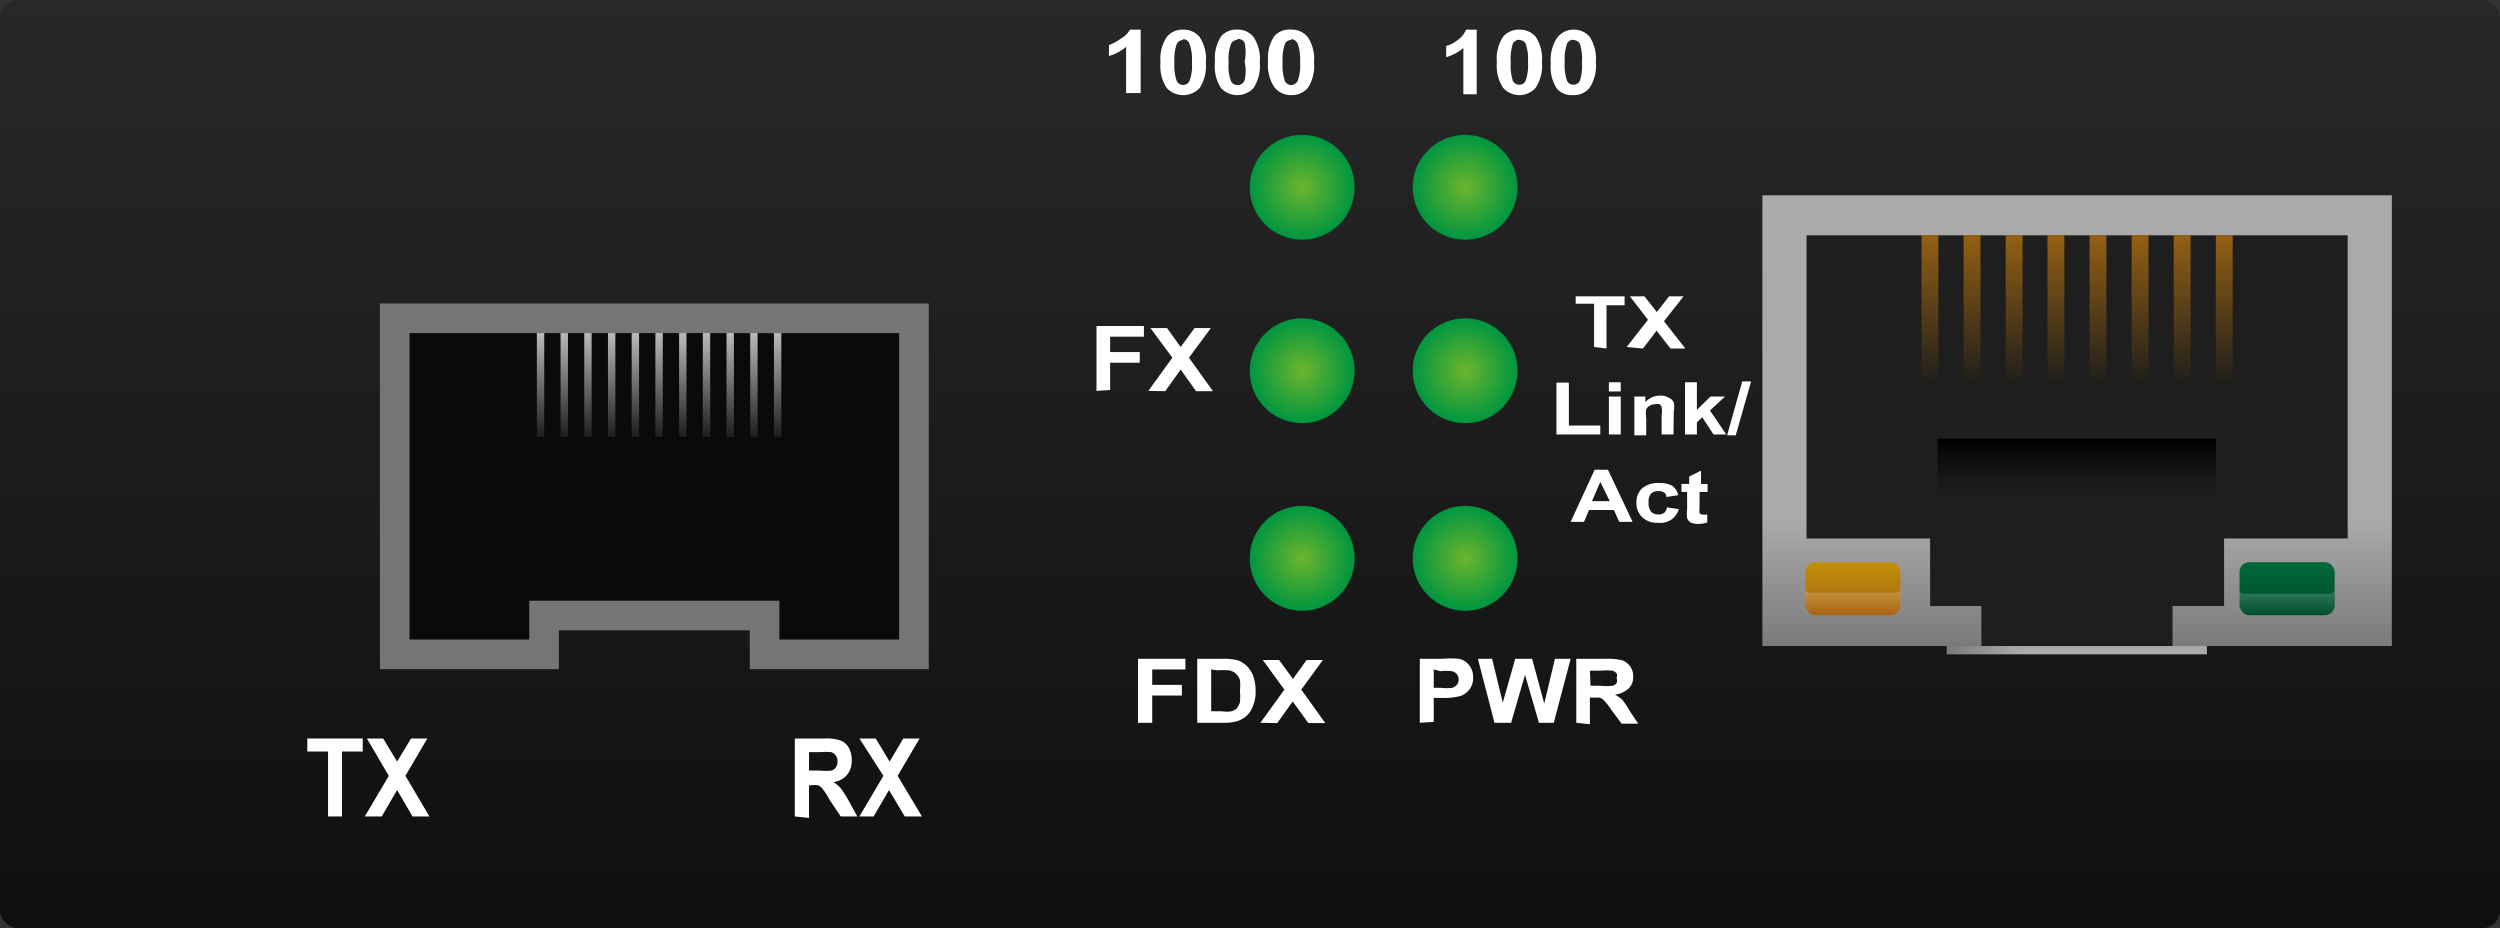 <svg xmlns="http://www.w3.org/2000/svg" xmlns:xlink="http://www.w3.org/1999/xlink" viewBox="0 0 84.36 31.32"><rect x="0" y="0" width="84.36" height="31.32" fill="#333333" stroke="none"/><defs><style>.cls-1{fill:url(#linear-gradient);}.cls-2{fill:#1e1e1e;}.cls-3{fill:url(#linear-gradient-2);}.cls-4{fill:url(#linear-gradient-3);}.cls-5{fill:url(#linear-gradient-4);}.cls-6{fill:url(#linear-gradient-5);}.cls-7{fill:url(#linear-gradient-6);}.cls-8{fill:url(#linear-gradient-7);}.cls-9{fill:url(#linear-gradient-8);}.cls-10{fill:url(#linear-gradient-9);}.cls-11{fill:url(#linear-gradient-10);}.cls-12{fill:url(#linear-gradient-11);}.cls-13{fill:url(#linear-gradient-12);}.cls-14{fill:url(#linear-gradient-13);}.cls-15,.cls-17{opacity:0.2;}.cls-15{fill:url(#linear-gradient-14);}.cls-16{fill:url(#linear-gradient-15);}.cls-17{fill:url(#linear-gradient-16);}.cls-18{fill:url(#radial-gradient);}.cls-19{fill:url(#radial-gradient-2);}.cls-20{fill:url(#radial-gradient-3);}.cls-21{fill:url(#radial-gradient-4);}.cls-22{fill:url(#radial-gradient-5);}.cls-23{fill:url(#radial-gradient-6);}.cls-24{fill:#090a0a;}.cls-25,.cls-26,.cls-27,.cls-28,.cls-29,.cls-30,.cls-31,.cls-32,.cls-33,.cls-34,.cls-35,.cls-36{fill:none;stroke-miterlimit:10;}.cls-25,.cls-26,.cls-27,.cls-28,.cls-29,.cls-30,.cls-31,.cls-32,.cls-33,.cls-34,.cls-35{stroke-width:0.25px;}.cls-25{stroke:url(#linear-gradient-17);}.cls-26{stroke:url(#linear-gradient-18);}.cls-27{stroke:url(#linear-gradient-19);}.cls-28{stroke:url(#linear-gradient-20);}.cls-29{stroke:url(#linear-gradient-21);}.cls-30{stroke:url(#linear-gradient-22);}.cls-31{stroke:url(#linear-gradient-23);}.cls-32{stroke:url(#linear-gradient-24);}.cls-33{stroke:url(#linear-gradient-25);}.cls-34{stroke:url(#linear-gradient-26);}.cls-35{stroke:url(#linear-gradient-27);}.cls-36{stroke:#757575;}.cls-37{fill:#fff;}</style><linearGradient id="linear-gradient" x1="42.18" y1="31.32" x2="42.18" gradientUnits="userSpaceOnUse"><stop offset="0" stop-color="#0f0f0f"/><stop offset="1" stop-color="#282828"/></linearGradient><linearGradient id="linear-gradient-2" x1="-6.61" y1="40.21" x2="-6.61" y2="25.01" gradientTransform="translate(63.48 46.81) rotate(180)" gradientUnits="userSpaceOnUse"><stop offset="0" stop-color="#aaa"/><stop offset="0.72" stop-color="#aaa"/><stop offset="1" stop-color="#7a7a7a"/></linearGradient><linearGradient id="linear-gradient-3" x1="-11" y1="24.87" x2="-2.22" y2="24.87" gradientTransform="translate(76.7 -2.93)" xlink:href="#linear-gradient-2"/><linearGradient id="linear-gradient-4" x1="-11.58" y1="38.87" x2="-11.58" y2="33.79" gradientTransform="translate(86.63 -25.85)" gradientUnits="userSpaceOnUse"><stop offset="0" stop-color="#946014"/><stop offset="1" stop-color="#1d1d1b"/></linearGradient><linearGradient id="linear-gradient-5" x1="-10.16" y1="38.87" x2="-10.16" y2="33.79" gradientTransform="translate(83.79 -25.85)" xlink:href="#linear-gradient-4"/><linearGradient id="linear-gradient-6" x1="-8.74" y1="38.87" x2="-8.74" y2="33.79" gradientTransform="translate(80.95 -25.85)" xlink:href="#linear-gradient-4"/><linearGradient id="linear-gradient-7" x1="-7.32" y1="38.87" x2="-7.32" y2="33.79" gradientTransform="translate(78.12 -25.85)" xlink:href="#linear-gradient-4"/><linearGradient id="linear-gradient-8" x1="-5.9" y1="38.87" x2="-5.9" y2="33.79" gradientTransform="translate(75.28 -25.85)" xlink:href="#linear-gradient-4"/><linearGradient id="linear-gradient-9" x1="-4.48" y1="38.87" x2="-4.48" y2="33.79" gradientTransform="translate(72.44 -25.85)" xlink:href="#linear-gradient-4"/><linearGradient id="linear-gradient-10" x1="-3.06" y1="38.87" x2="-3.06" y2="33.79" gradientTransform="translate(69.6 -25.85)" xlink:href="#linear-gradient-4"/><linearGradient id="linear-gradient-11" x1="-1.64" y1="38.87" x2="-1.64" y2="33.79" gradientTransform="translate(66.76 -25.85)" xlink:href="#linear-gradient-4"/><linearGradient id="linear-gradient-12" x1="-6.61" y1="32" x2="-6.61" y2="30.09" gradientTransform="translate(76.7 -15.28)" gradientUnits="userSpaceOnUse"><stop offset="0"/><stop offset="1" stop-color="#090909" stop-opacity="0"/></linearGradient><linearGradient id="linear-gradient-13" x1="-13.69" y1="27.83" x2="-13.69" y2="26.04" gradientTransform="translate(90.86 -7.06)" gradientUnits="userSpaceOnUse"><stop offset="0" stop-color="#006937"/><stop offset="1" stop-color="#004c2e"/></linearGradient><linearGradient id="linear-gradient-14" x1="-13.69" y1="26.91" x2="-13.69" y2="26.04" gradientTransform="translate(63.48 46.81) rotate(180)" gradientUnits="userSpaceOnUse"><stop offset="0" stop-color="#fff"/><stop offset="0.01" stop-color="#fff"/><stop offset="1" stop-color="#fff" stop-opacity="0"/></linearGradient><linearGradient id="linear-gradient-15" x1="0.96" y1="27.83" x2="0.96" y2="26.04" gradientTransform="translate(61.57 -7.06)" gradientUnits="userSpaceOnUse"><stop offset="0" stop-color="#bf910a"/><stop offset="1" stop-color="#a86212"/></linearGradient><linearGradient id="linear-gradient-16" x1="0.96" y1="26.91" x2="0.96" y2="26.04" xlink:href="#linear-gradient-14"/><radialGradient id="radial-gradient" cx="43.94" cy="6.32" r="1.77" gradientUnits="userSpaceOnUse"><stop offset="0" stop-color="#6cb52d"/><stop offset="1" stop-color="#009640"/></radialGradient><radialGradient id="radial-gradient-2" cx="49.44" cy="6.32" r="1.77" xlink:href="#radial-gradient"/><radialGradient id="radial-gradient-3" cx="43.94" cy="12.51" r="1.77" xlink:href="#radial-gradient"/><radialGradient id="radial-gradient-4" cx="49.44" cy="12.51" r="1.77" xlink:href="#radial-gradient"/><radialGradient id="radial-gradient-5" cx="43.94" cy="18.84" r="1.77" xlink:href="#radial-gradient"/><radialGradient id="radial-gradient-6" cx="49.44" cy="18.84" r="1.77" xlink:href="#radial-gradient"/><linearGradient id="linear-gradient-17" x1="26.24" y1="14.74" x2="26.24" y2="10.76" gradientUnits="userSpaceOnUse"><stop offset="0" stop-color="#1d1d1b"/><stop offset="1" stop-color="#d0d0d0"/></linearGradient><linearGradient id="linear-gradient-18" x1="25.44" y1="14.74" x2="25.44" y2="10.76" xlink:href="#linear-gradient-17"/><linearGradient id="linear-gradient-19" x1="24.64" y1="14.74" x2="24.64" y2="10.76" xlink:href="#linear-gradient-17"/><linearGradient id="linear-gradient-20" x1="23.84" y1="14.74" x2="23.84" y2="10.76" xlink:href="#linear-gradient-17"/><linearGradient id="linear-gradient-21" x1="23.04" y1="14.74" x2="23.04" y2="10.76" xlink:href="#linear-gradient-17"/><linearGradient id="linear-gradient-22" x1="22.24" y1="14.74" x2="22.24" y2="10.76" xlink:href="#linear-gradient-17"/><linearGradient id="linear-gradient-23" x1="21.44" y1="14.74" x2="21.44" y2="10.76" xlink:href="#linear-gradient-17"/><linearGradient id="linear-gradient-24" x1="20.64" y1="14.74" x2="20.64" y2="10.76" xlink:href="#linear-gradient-17"/><linearGradient id="linear-gradient-25" x1="19.84" y1="14.74" x2="19.84" y2="10.76" xlink:href="#linear-gradient-17"/><linearGradient id="linear-gradient-26" x1="19.04" y1="14.74" x2="19.04" y2="10.76" xlink:href="#linear-gradient-17"/><linearGradient id="linear-gradient-27" x1="18.24" y1="14.74" x2="18.24" y2="10.76" xlink:href="#linear-gradient-17"/></defs><g id="Layer_2" data-name="Layer 2"><g id="Layer_1-2" data-name="Layer 1"><rect class="cls-1" width="84.36" height="31.32" rx="0.6"/><rect class="cls-2" x="59.85" y="7.68" width="19.43" height="14.12" transform="translate(139.13 29.48) rotate(180)"/><polygon class="cls-3" points="66.86 21.8 66.86 20.45 65.13 20.45 65.13 18.17 60.96 18.17 60.96 7.94 65.13 7.94 75.05 7.94 79.22 7.94 79.22 18.17 75.05 18.17 75.05 20.45 73.31 20.45 73.31 21.8 80.71 21.8 80.71 6.59 59.47 6.59 59.47 21.8 66.86 21.8"/><rect class="cls-4" x="65.7" y="21.8" width="8.78" height="0.28" transform="translate(140.17 43.88) rotate(180)"/><rect class="cls-5" x="74.77" y="7.94" width="0.57" height="5.08" transform="translate(150.11 20.95) rotate(180)"/><rect class="cls-6" x="73.35" y="7.94" width="0.57" height="5.08" transform="translate(147.27 20.95) rotate(180)"/><rect class="cls-7" x="71.93" y="7.94" width="0.57" height="5.08" transform="translate(144.43 20.95) rotate(180)"/><rect class="cls-8" x="70.51" y="7.94" width="0.57" height="5.08" transform="translate(141.59 20.95) rotate(180)"/><rect class="cls-9" x="69.09" y="7.94" width="0.57" height="5.08" transform="translate(138.75 20.95) rotate(180)"/><rect class="cls-10" x="67.67" y="7.94" width="0.57" height="5.08" transform="translate(135.92 20.95) rotate(180)"/><rect class="cls-11" x="66.25" y="7.94" width="0.57" height="5.08" transform="translate(133.08 20.95) rotate(180)"/><rect class="cls-12" x="64.83" y="7.94" width="0.57" height="5.08" transform="translate(130.24 20.95) rotate(180)"/><rect class="cls-13" x="65.39" y="14.8" width="9.4" height="1.92" transform="translate(140.17 31.52) rotate(180)"/><rect class="cls-14" x="75.56" y="18.98" width="3.21" height="1.79" rx="0.33" transform="translate(154.34 39.74) rotate(180)"/><path class="cls-15" d="M75.71,20.76h2.92a.14.14,0,0,0,.14-.14v-.73a.15.15,0,0,1-.14.15H75.71a.15.15,0,0,1-.15-.15v.73A.15.15,0,0,0,75.71,20.76Z"/><rect class="cls-16" x="60.91" y="18.98" width="3.21" height="1.79" rx="0.33" transform="translate(125.04 39.74) rotate(180)"/><path class="cls-17" d="M61.06,20.76H64a.15.15,0,0,0,.15-.14v-.73A.15.15,0,0,1,64,20H61.06a.15.15,0,0,1-.15-.15v.73A.15.15,0,0,0,61.06,20.76Z"/><circle class="cls-18" cx="43.94" cy="6.32" r="1.77"/><circle class="cls-19" cx="49.44" cy="6.32" r="1.77"/><circle class="cls-20" cx="43.94" cy="12.51" r="1.77"/><circle class="cls-21" cx="49.44" cy="12.51" r="1.77"/><circle class="cls-22" cx="43.94" cy="18.84" r="1.77"/><circle class="cls-23" cx="49.44" cy="18.84" r="1.77"/><polygon class="cls-24" points="13.32 10.74 30.84 10.74 30.84 22.08 25.8 22.08 25.8 20.77 18.36 20.77 18.36 22.08 13.32 22.08 13.32 10.74"/><line class="cls-25" x1="26.24" y1="10.76" x2="26.24" y2="14.74"/><line class="cls-26" x1="25.44" y1="10.76" x2="25.44" y2="14.74"/><line class="cls-27" x1="24.64" y1="10.76" x2="24.64" y2="14.74"/><line class="cls-28" x1="23.84" y1="10.76" x2="23.84" y2="14.74"/><line class="cls-29" x1="23.04" y1="10.76" x2="23.04" y2="14.74"/><line class="cls-30" x1="22.24" y1="10.76" x2="22.24" y2="14.74"/><line class="cls-31" x1="21.44" y1="10.76" x2="21.44" y2="14.74"/><line class="cls-32" x1="20.64" y1="10.76" x2="20.64" y2="14.74"/><line class="cls-33" x1="19.84" y1="10.76" x2="19.84" y2="14.74"/><line class="cls-34" x1="19.04" y1="10.76" x2="19.04" y2="14.74"/><line class="cls-35" x1="18.24" y1="10.76" x2="18.24" y2="14.74"/><polygon class="cls-36" points="13.32 10.74 30.84 10.74 30.84 22.08 25.8 22.08 25.8 20.77 18.36 20.77 18.36 22.08 13.32 22.08 13.32 10.74"/><path class="cls-37" d="M38.4,24.39V22.23H40v.36H38.88v.52h1v.36h-1v.92Z"/><path class="cls-37" d="M40.4,22.23h.86a2,2,0,0,1,.5.05.93.93,0,0,1,.31.19,1.05,1.05,0,0,1,.22.34,1.54,1.54,0,0,1,.08.52,1.22,1.22,0,0,1-.09.49.78.78,0,0,1-.21.33.87.87,0,0,1-.31.18,1.53,1.53,0,0,1-.47.06H40.4Zm.47.36V24h.36a.92.92,0,0,0,.33,0,.46.46,0,0,0,.17-.09.68.68,0,0,0,.11-.21,1.84,1.84,0,0,0,0-.38,1.66,1.66,0,0,0,0-.37.44.44,0,0,0-.14-.22.45.45,0,0,0-.23-.11,2.69,2.69,0,0,0-.38,0Z"/><path class="cls-37" d="M42.53,24.39l.81-1.12-.73-1h.55l.47.64.46-.64h.55l-.73,1,.81,1.13h-.57l-.53-.73-.52.73Z"/><path class="cls-37" d="M47.91,24.39V22.23h.76a3.26,3.26,0,0,1,.56,0,.58.58,0,0,1,.34.21.64.64,0,0,1,.14.42.65.65,0,0,1-.12.4.68.68,0,0,1-.29.22,2.05,2.05,0,0,1-.61.07h-.31v.81Zm.47-1.8v.62h.26a1.37,1.37,0,0,0,.36,0,.34.34,0,0,0,.16-.1.3.3,0,0,0,0-.36.31.31,0,0,0-.16-.1,1.55,1.55,0,0,0-.39,0Z"/><path class="cls-37" d="M50.43,24.39l-.56-2.16h.48l.36,1.48.42-1.48h.57l.41,1.51.36-1.51H53l-.57,2.16h-.5l-.47-1.62-.47,1.62Z"/><path class="cls-37" d="M53.19,24.39V22.23h1a2.26,2.26,0,0,1,.55.05.56.56,0,0,1,.27.21.55.55,0,0,1,.1.34.53.53,0,0,1-.16.41.85.85,0,0,1-.46.2,1,1,0,0,1,.26.18A3.17,3.17,0,0,1,55,24l.28.42h-.56l-.35-.47a2.06,2.06,0,0,0-.25-.32.42.42,0,0,0-.14-.09l-.24,0h-.09v.9Zm.48-1.25H54a1.91,1.91,0,0,0,.41,0,.22.22,0,0,0,.14-.09.23.23,0,0,0,0-.17.21.21,0,0,0,0-.16.29.29,0,0,0-.15-.09,2.27,2.27,0,0,0-.38,0h-.37Z"/><path class="cls-37" d="M38.49,3.14H38V1.58a1.55,1.55,0,0,1-.58.31V1.52a1.51,1.51,0,0,0,.39-.21A.81.81,0,0,0,38.13,1h.36Z"/><path class="cls-37" d="M39.92,1a.69.69,0,0,1,.56.25,1.33,1.33,0,0,1,.21.86,1.35,1.35,0,0,1-.21.86.76.76,0,0,1-1.11,0,1.35,1.35,0,0,1-.21-.87,1.32,1.32,0,0,1,.21-.85A.68.68,0,0,1,39.92,1Zm0,.35a.24.24,0,0,0-.21.13,1.58,1.58,0,0,0-.08.63,1.58,1.58,0,0,0,.08.63.26.26,0,0,0,.21.13.25.25,0,0,0,.22-.14,1.48,1.48,0,0,0,.08-.62,1.58,1.58,0,0,0-.08-.63A.24.24,0,0,0,39.92,1.32Z"/><path class="cls-37" d="M41.75,1a.67.67,0,0,1,.55.25,1.33,1.33,0,0,1,.21.86,1.35,1.35,0,0,1-.21.86.75.75,0,0,1-1.1,0A1.35,1.35,0,0,1,41,2.07a1.32,1.32,0,0,1,.21-.85A.67.67,0,0,1,41.75,1Zm0,.35a.23.23,0,0,0-.21.13,1.41,1.41,0,0,0-.08.63,1.41,1.41,0,0,0,.08.63.24.24,0,0,0,.21.13A.24.24,0,0,0,42,2.7,1.48,1.48,0,0,0,42,2.08,1.58,1.58,0,0,0,42,1.45.23.23,0,0,0,41.75,1.32Z"/><path class="cls-37" d="M43.57,1a.7.7,0,0,1,.56.25,1.33,1.33,0,0,1,.21.86,1.35,1.35,0,0,1-.21.86.73.73,0,0,1-.56.24A.71.71,0,0,1,43,2.94a1.35,1.35,0,0,1-.21-.87A1.32,1.32,0,0,1,43,1.22.68.68,0,0,1,43.57,1Zm0,.35a.23.23,0,0,0-.21.13,1.58,1.58,0,0,0-.08.63,1.58,1.58,0,0,0,.08.63.24.24,0,0,0,.21.13.26.26,0,0,0,.22-.14,1.48,1.48,0,0,0,.08-.62,1.58,1.58,0,0,0-.08-.63A.25.25,0,0,0,43.57,1.32Z"/><path class="cls-37" d="M49.83,3.18h-.45V1.62a1.62,1.62,0,0,1-.58.31V1.55a1,1,0,0,0,.39-.2A.81.81,0,0,0,49.47,1h.36Z"/><path class="cls-37" d="M51.27,1a.71.71,0,0,1,.55.24,1.35,1.35,0,0,1,.21.86,1.33,1.33,0,0,1-.21.86.73.73,0,0,1-1.1,0,1.33,1.33,0,0,1-.21-.86,1.35,1.35,0,0,1,.21-.86A.69.69,0,0,1,51.27,1Zm0,.34a.27.27,0,0,0-.22.13,1.64,1.64,0,0,0-.07.63,1.64,1.64,0,0,0,.07.63.25.25,0,0,0,.22.13.23.23,0,0,0,.21-.13,1.58,1.58,0,0,0,.08-.63,1.58,1.58,0,0,0-.08-.63A.24.24,0,0,0,51.27,1.35Z"/><path class="cls-37" d="M53.09,1a.69.69,0,0,1,.55.24,1.35,1.35,0,0,1,.21.86,1.33,1.33,0,0,1-.21.86.67.67,0,0,1-.55.25A.68.68,0,0,1,52.54,3a1.33,1.33,0,0,1-.21-.86,1.35,1.35,0,0,1,.21-.86A.69.69,0,0,1,53.09,1Zm0,.34a.24.24,0,0,0-.21.13,1.58,1.58,0,0,0-.08.63,1.58,1.58,0,0,0,.08.63.23.23,0,0,0,.21.13.25.25,0,0,0,.22-.13,1.64,1.64,0,0,0,.07-.63,1.64,1.64,0,0,0-.07-.63A.27.27,0,0,0,53.09,1.35Z"/><path class="cls-37" d="M37,13.19V11h1.6v.36H37.46v.52h1v.36h-1v.92Z"/><path class="cls-37" d="M38.75,13.19l.81-1.12-.74-1h.56l.46.64.47-.64h.55l-.74,1,.81,1.13h-.57l-.52-.73-.52.73Z"/><path class="cls-37" d="M53.79,11.71V10.25h-.62V10h1.65v.3h-.61v1.46Z"/><path class="cls-37" d="M54.89,11.71l.72-.92L55,10h.49l.42.53.41-.53h.49l-.66.84.72.92h-.5l-.47-.6-.46.6Z"/><path class="cls-37" d="M52.52,14.66V12.91h.42v1.45H54v.3Z"/><path class="cls-37" d="M54.29,13.21V12.9h.4v.31Zm0,1.45V13.38h.4v1.28Z"/><path class="cls-37" d="M56.47,14.66h-.4V14a.72.72,0,0,0,0-.26.14.14,0,0,0-.08-.1.23.23,0,0,0-.14,0,.35.35,0,0,0-.18.05.28.28,0,0,0-.12.12,1,1,0,0,0,0,.3v.58h-.4V13.38h.37v.19a.65.65,0,0,1,.22-.16.67.67,0,0,1,.28-.06.52.52,0,0,1,.29.07.33.33,0,0,1,.17.16.67.67,0,0,1,0,.28Z"/><path class="cls-37" d="M56.86,14.66V12.9h.4v.93l.46-.45h.49l-.51.47.55.81h-.43l-.38-.58-.18.17v.41Z"/><path class="cls-37" d="M58.28,14.69l.51-1.82h.3l-.52,1.82Z"/><path class="cls-37" d="M55.09,17.61h-.45l-.18-.4h-.84l-.17.4H53l.81-1.76h.45Zm-.77-.7L54,16.26l-.28.65Z"/><path class="cls-37" d="M56.63,16.71l-.4.06c0-.14-.12-.2-.27-.2a.36.36,0,0,0-.24.08.41.41,0,0,0-.09.3.45.45,0,0,0,.09.32.32.32,0,0,0,.24.09.36.36,0,0,0,.19-.05.31.31,0,0,0,.1-.19l.4.06a.64.64,0,0,1-.7.46.71.71,0,0,1-.55-.2.66.66,0,0,1-.18-.47.64.64,0,0,1,.2-.5A.84.84,0,0,1,56,16.3a.82.82,0,0,1,.44.1A.55.55,0,0,1,56.63,16.71Z"/><path class="cls-37" d="M57.62,16.33v.27h-.27v.52a.72.72,0,0,0,0,.19.1.1,0,0,0,.1.05.45.45,0,0,0,.16,0l0,.27a1,1,0,0,1-.31.05.58.58,0,0,1-.25-.05.29.29,0,0,1-.12-.15,1,1,0,0,1,0-.28V16.6h-.19v-.27H57v-.25l.4-.2v.45Z"/><path class="cls-37" d="M11.07,27.55V25.36h-.7v-.44h1.87v.44h-.7v2.19Z"/><path class="cls-37" d="M12.31,27.55l.81-1.37-.74-1.26h.55l.47.78.47-.78h.55l-.74,1.26.81,1.37h-.57l-.52-.89-.52.89Z"/><path class="cls-37" d="M26.82,27.55V24.92h1a1.45,1.45,0,0,1,.55.07.57.57,0,0,1,.27.24.82.82,0,0,1,.1.42.73.73,0,0,1-.16.5.71.71,0,0,1-.46.24,1,1,0,0,1,.26.22,4.49,4.49,0,0,1,.27.43l.28.51h-.56L28,27a2.41,2.41,0,0,0-.25-.39.36.36,0,0,0-.14-.11.7.7,0,0,0-.24,0H27.3v1.1ZM27.3,26h.35a1.7,1.7,0,0,0,.41,0,.23.23,0,0,0,.14-.1.33.33,0,0,0,.06-.21.3.3,0,0,0-.06-.2.33.33,0,0,0-.15-.11,2.27,2.27,0,0,0-.38,0H27.3Z"/><path class="cls-37" d="M29,27.55l.81-1.37L29,24.92h.55l.47.78.46-.78h.55l-.74,1.26.82,1.37h-.58L30,26.66l-.52.89Z"/></g></g></svg>